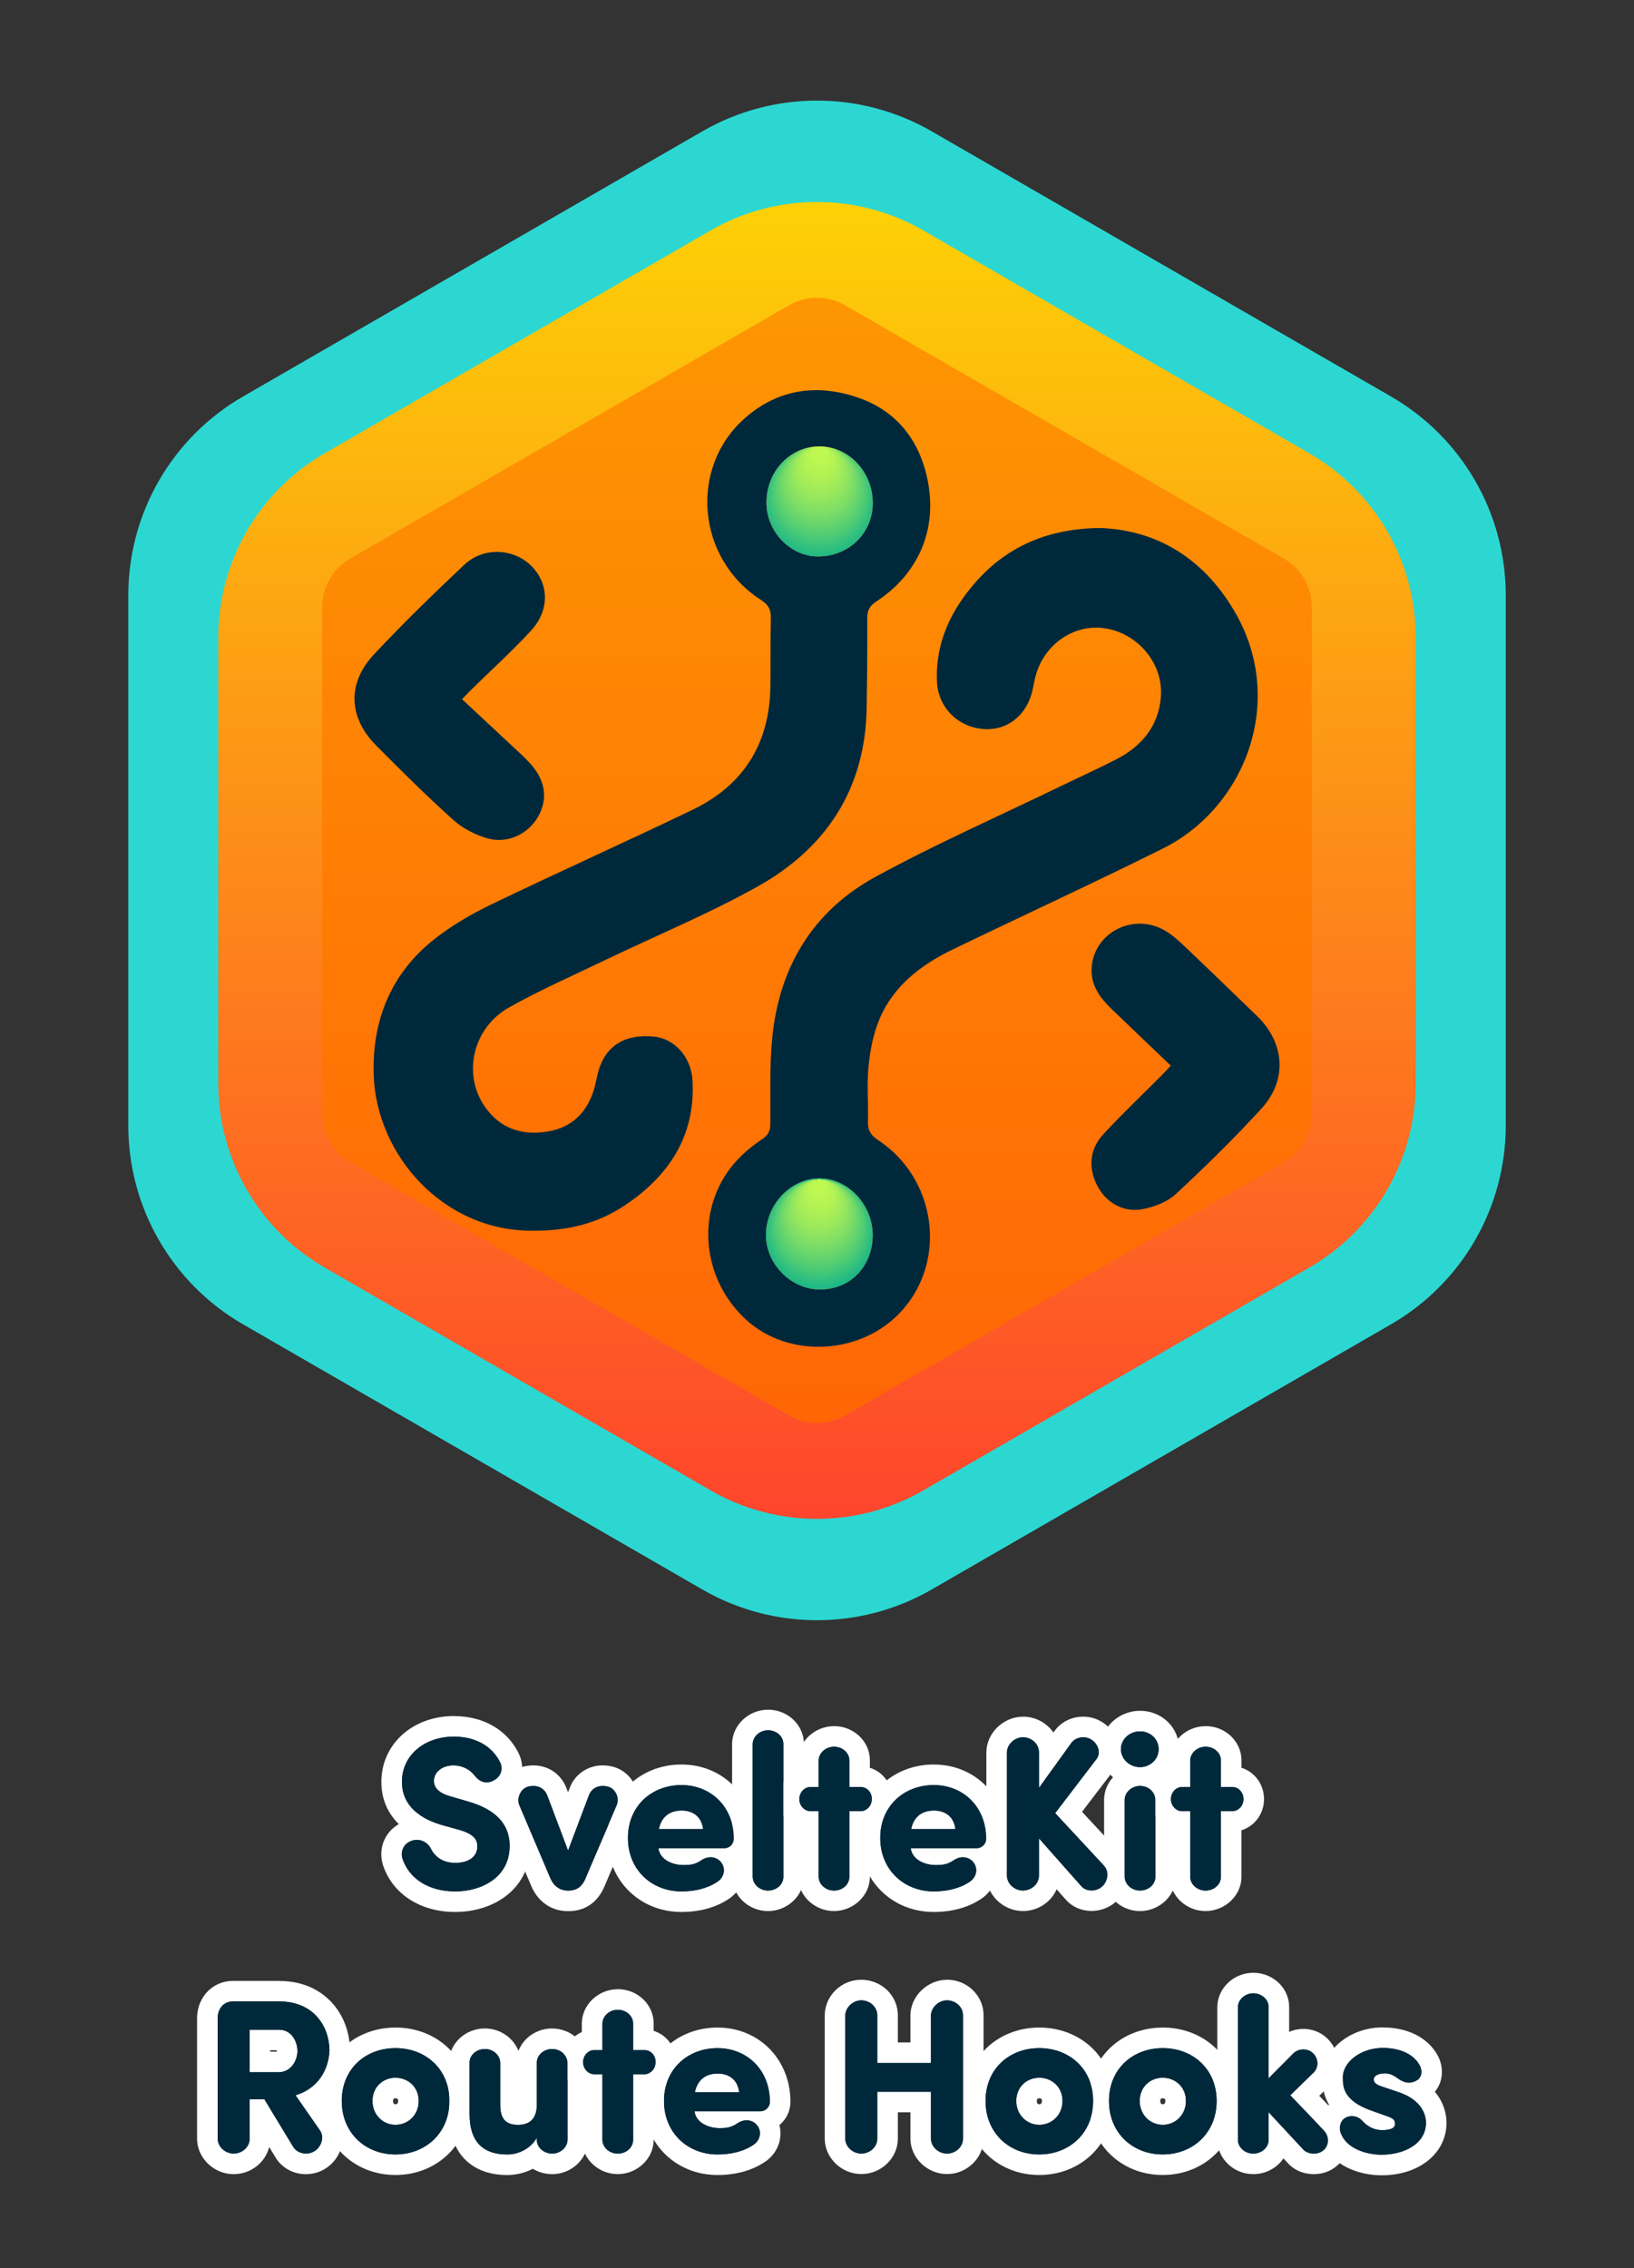 <?xml version="1.0" encoding="UTF-8"?>
<svg xmlns="http://www.w3.org/2000/svg" xmlns:xlink="http://www.w3.org/1999/xlink" viewBox="0 0 715 992.5">
  <rect x="0" y="0" width="715" height="992.5" fill="#333333" stroke="none"/>
  <defs>
    <style>
      .cls-1 {
        fill: url(#linear-gradient);
      }

      .cls-1, .cls-2, .cls-3, .cls-4, .cls-5, .cls-6, .cls-7 {
        stroke-width: 0px;
      }

      .cls-2 {
        fill: url(#radial-gradient);
      }

      .cls-3 {
        fill: url(#radial-gradient-2);
      }

      .cls-4 {
        fill: url(#linear-gradient-2);
      }

      .cls-5 {
        fill: #2cd7d2;
      }

      .cls-6 {
        fill: #fff;
      }

      .cls-7 {
        fill: #00283b;
      }
    </style>
    <linearGradient id="linear-gradient" x1="357.5" y1="88.37" x2="357.5" y2="664.63" gradientUnits="userSpaceOnUse">
      <stop offset="0" stop-color="#fdd106"/>
      <stop offset="1" stop-color="#fe452c"/>
    </linearGradient>
    <linearGradient id="linear-gradient-2" x1="357.5" y1="130.29" x2="357.5" y2="622.71" gradientUnits="userSpaceOnUse">
      <stop offset="0" stop-color="#fe9602"/>
      <stop offset="1" stop-color="#ff6606"/>
    </linearGradient>
    <radialGradient id="radial-gradient" cx="358.52" cy="539.92" fx="358.52" fy="516.07" r="23.85" gradientUnits="userSpaceOnUse">
      <stop offset="0" stop-color="#c2f950"/>
      <stop offset=".14" stop-color="#bdf751"/>
      <stop offset=".3" stop-color="#aff155"/>
      <stop offset=".46" stop-color="#98e85d"/>
      <stop offset=".63" stop-color="#79dc67"/>
      <stop offset=".81" stop-color="#50cc74"/>
      <stop offset=".99" stop-color="#1fb985"/>
      <stop offset="1" stop-color="#1cb886"/>
    </radialGradient>
    <radialGradient id="radial-gradient-2" cx="358.64" cy="219.42" fx="358.64" fy="194.96" r="24.46" gradientUnits="userSpaceOnUse">
      <stop offset="0" stop-color="#c2f950"/>
      <stop offset=".14" stop-color="#bdf751"/>
      <stop offset=".3" stop-color="#aff155"/>
      <stop offset=".46" stop-color="#98e85d"/>
      <stop offset=".63" stop-color="#79dc67"/>
      <stop offset=".81" stop-color="#50cc74"/>
      <stop offset=".99" stop-color="#1fb985"/>
      <stop offset="1" stop-color="#1cb886"/>
    </radialGradient>
  </defs>
  <g id="Hexagon">
    <path id="Back_shape" data-name="Back shape" class="cls-5" d="m658.88,492.55v-232.11c0-35.86-19.13-68.99-50.18-86.92l-201.01-116.05c-31.05-17.93-69.31-17.93-100.36,0l-201.01,116.05c-31.05,17.93-50.18,51.06-50.18,86.92v232.11c0,35.86,19.13,68.99,50.18,86.92l201.01,116.05c31.05,17.93,69.31,17.93,100.36,0l201.01-116.05c31.05-17.93,50.18-51.06,50.18-86.92Z"/>
    <path id="Middle_shape" data-name="Middle shape" class="cls-1" d="m619.5,474.01v-195.02c0-33.26-17.75-64-46.55-80.63l-168.9-97.51c-28.81-16.63-64.3-16.63-93.1,0l-168.9,97.51c-28.81,16.63-46.55,47.37-46.55,80.63v195.02c0,33.26,17.75,64,46.55,80.63l168.9,97.51c28.81,16.63,64.3,16.63,93.1,0l168.9-97.51c28.81-16.63,46.55-47.37,46.55-80.63Z"/>
    <path id="Front_shape" data-name="Front shape" class="cls-4" d="m574,487.36v-221.73c0-8.74-4.67-16.83-12.24-21.2l-192.02-110.86c-7.57-4.37-16.9-4.37-24.48,0l-192.02,110.86c-7.57,4.37-12.24,12.45-12.24,21.2v221.73c0,8.74,4.67,16.83,12.24,21.2l192.02,110.86c7.57,4.37,16.9,4.37,24.48,0l192.02-110.86c7.57-4.37,12.24-12.45,12.24-21.2Z"/>
  </g>
  <g id="Details">
    <g id="Details_Group" data-name="Details Group">
      <path class="cls-7" d="m233.4,538.52c-39.2.5-68.94-33.04-69.9-68.6-.63-23.51,7.61-43.97,26.43-58.85,7.61-6.02,16.22-11.06,24.98-15.28,29.25-14.1,58.9-27.38,88.16-41.46,22.34-10.75,33.67-28.99,34.03-53.85.14-10-.03-20,.21-29.99.09-3.71-1.08-5.89-4.35-7.99-28.27-18.17-31.62-58.27-6.64-79.86,14.57-12.6,31.63-14.73,49.25-8.62,16.67,5.78,26.66,18.44,30.26,35.68,4.53,21.72-3.74,41.29-22.44,53.55-2.91,1.91-3.91,3.91-3.9,7.27.07,13.16-.04,26.33-.27,39.49-.62,35.28-17.71,61.11-47.67,77.89-21.17,11.85-43.76,21.18-65.68,31.71-14.41,6.92-29.1,13.36-43.03,21.15-15.89,8.88-20.5,29.05-10.88,43.21,6.66,9.79,16.26,12.99,27.48,11.2,10.73-1.71,17.51-8.34,20.55-18.73.75-2.55,1.13-5.21,1.86-7.77,3.19-11.1,11.58-16.3,24.23-15.09,9.11.87,16.41,8.94,16.96,19.34,1.29,24.29-10.47,41.77-29.83,54.65-11.47,7.63-24.52,11.05-39.81,10.97Zm124.46-295.03c13.55.05,24.04-10.18,24.04-23.45,0-13.44-10.4-24.57-23.08-24.69-13.04-.13-23.5,10.89-23.44,24.68.06,12.61,10.41,23.42,22.48,23.46Z"/>
      <path class="cls-7" d="m481.69,231.05c24.73,1,44.73,13.27,58.25,36.02,23.39,39.36,4.92,86.26-31.04,104.2-30.4,15.16-61.29,29.34-91.88,44.13-13.8,6.67-25.81,15.71-32.03,30.19-2.76,6.43-4.19,13.67-4.91,20.68-.83,8.08-.06,16.31-.29,24.47-.11,3.74,1.15,5.97,4.36,8.08,25.48,16.75,30.44,52.39,10.58,74.61-17.49,19.55-49.59,21.35-68.49,3.84-20.34-18.85-21.93-50.49-3.36-69.96,3.19-3.35,6.88-6.33,10.72-8.91,2.56-1.72,3.46-3.53,3.48-6.49.11-12.66-.4-25.39.85-37.95,3.06-30.87,17.83-55.33,45.06-70.22,26.12-14.28,53.46-26.31,80.28-39.31,8.39-4.07,16.9-7.9,25.19-12.17,11.04-5.69,18.42-14.39,19.5-27.14,1.24-14.69-10.07-28.18-24.79-30.24-13.72-1.92-26.88,7.57-30.26,21.85-.38,1.62-.66,3.26-1.01,4.89-2.4,11.27-11.05,18.22-21.64,17.38-11.06-.88-19.67-9.35-20.25-20.47-.72-13.86,3.81-26.38,11.79-37.4,14.2-19.6,33.51-29.92,59.88-30.09Zm-99.81,309.61c.16-13.3-10.82-25.11-23.3-25.06-12.48.05-23.21,11.25-23.42,24.47-.21,12.61,10.59,23.92,23.08,24.17,13.48.27,23.48-9.7,23.65-23.58Z"/>
      <path class="cls-7" d="m202.19,305.96c7.6,7.09,14.88,13.86,22.13,20.65,2.67,2.5,5.42,4.95,7.85,7.67,6.55,7.32,7.63,15.31,3.36,22.96-4.24,7.58-13.31,12.12-22.17,9.62-5.38-1.52-10.9-4.39-15.05-8.11-11.63-10.44-22.74-21.48-33.76-32.59-12.03-12.13-12.73-27.13-1.05-39.65,12.7-13.61,26.1-26.6,39.65-39.38,8.43-7.95,21.68-7.24,29.44.61,7.73,7.81,7.99,19.35-.32,28.31-8.47,9.14-17.73,17.56-26.63,26.3-.94.92-1.82,1.91-3.44,3.6Z"/>
      <path class="cls-7" d="m512.31,466.3c-8.94-8.55-17.51-16.68-26-24.89-4.76-4.61-8.68-9.71-8.66-16.82.06-15.65,17.33-25.45,31.56-17.7,3.3,1.8,6.24,4.44,9,7.06,10.64,10.09,21.13,20.33,31.7,30.49,12.25,11.79,13.57,28.09,2.08,40.64-11.91,13.01-24.53,25.41-37.47,37.4-3.76,3.49-9.49,5.67-14.66,6.64-8.47,1.6-16.33-3.13-20.06-10.95-3.74-7.83-2.78-15.57,3.02-21.88,8.11-8.82,16.85-17.06,25.3-25.56,1.28-1.29,2.49-2.64,4.19-4.44Z"/>
      <path class="cls-2" d="m381.88,540.66c-.17,13.88-10.17,23.85-23.65,23.58-12.49-.25-23.29-11.56-23.08-24.17.22-13.22,10.94-24.42,23.42-24.47,12.49-.05,23.47,11.76,23.3,25.06Z"/>
      <path class="cls-3" d="m357.86,243.49c-12.06-.04-22.42-10.85-22.48-23.46-.06-13.79,10.4-24.81,23.44-24.68,12.68.12,23.08,11.25,23.08,24.69,0,13.27-10.48,23.5-24.04,23.45Z"/>
    </g>
  </g>
  <g id="Text">
    <g id="Background_Group" data-name="Background Group">
      <g>
        <g>
          <path class="cls-7" d="m199.18,832.13c-13.24,0-23.7-6.61-27.28-17.26-1.81-5.76.89-11.4,6.4-13.51,1.33-.51,2.72-.77,4.12-.77,4.31,0,8.3,2.5,10.17,6.38.81,1.68,2.62,3.69,6.59,3.69.53,0,5.13-.07,5.19-2.6.02-.66.05-1.7-4.7-3.06l-8.05-2.23c-16.73-5.17-20.24-15.42-20.24-23.1,0-13.83,11.71-24.26,27.23-24.26,10.94,0,19.75,4.91,24.15,13.47,2.53,4.9.98,10.63-3.69,13.62-2,1.28-4.06,1.92-6.14,1.92-2.28,0-5.63-.79-8.62-4.53-1.89-2.42-4.24-2.92-5.89-2.92-2.26,0-4.04,1.01-4.04,2.31s3.19,2.2,3.83,2.38l7.9,2.31c18.11,5.21,21.61,16.15,21.36,24.41-.11,7.48-3.38,13.77-9.45,18.13-5.03,3.61-11.72,5.6-18.83,5.6Z"/>
          <path class="cls-6" d="m198.61,759.91c9.5,0,16.59,4.12,20.14,11.03,1.63,3.17.29,6.23-2.11,7.77-1.3.83-2.54,1.21-3.72,1.21-1.94,0-3.67-1.05-5.11-2.84-2.78-3.55-6.43-4.6-9.4-4.6-4.89,0-8.54,2.88-8.54,6.81,0,1.73.67,4.89,7.1,6.71l7.87,2.3c16.02,4.6,18.32,13.62,18.13,19.95-.19,13.14-12.09,19.38-23.79,19.38s-20.14-5.66-23.02-14.2c-1.06-3.36.48-6.62,3.74-7.87.86-.33,1.7-.48,2.51-.48,2.74,0,5.08,1.69,6.12,3.83,1.44,2.97,4.7,6.24,10.65,6.24s9.59-2.69,9.69-7c.1-2.97-1.25-5.56-7.96-7.48l-7.96-2.21c-14.58-4.51-17.07-12.85-17.07-18.8,0-11.8,10.07-19.76,22.73-19.76m0-9c-18.09,0-31.73,12.36-31.73,28.76,0,8.28,3.27,14.24,7.64,18.52-6.21,3.52-9.17,10.84-6.93,17.95l.03.09.03.09c4.23,12.53,16.31,20.32,31.55,20.32,8.04,0,15.66-2.29,21.46-6.45,7.16-5.14,11.18-12.85,11.33-21.72.17-6.03-1.39-11.42-4.63-16.01-1.6-2.26-3.58-4.3-5.95-6.09.03-.02.06-.04.09-.06,6.67-4.27,8.88-12.46,5.27-19.47-5.19-10.11-15.45-15.91-28.14-15.91h0Z"/>
        </g>
        <g>
          <path class="cls-7" d="m248.39,831.75c-5.27,0-9.69-3.17-11.84-8.47l-13.53-31.86-.03-.09c-1.03-2.74-.8-5.88.61-8.63,1.36-2.63,3.68-4.55,6.38-5.27,1.19-.3,2.32-.44,3.41-.44,4.67,0,8.61,2.68,10.29,7l4.92,13.04,4.9-13c1.53-4.31,5.48-7.04,10.29-7.04,1.09,0,2.22.14,3.35.43,2.76.73,5.08,2.65,6.44,5.28,1.42,2.74,1.64,5.89.61,8.63l-.08.19-13.58,31.76c-2.1,5.46-6.2,8.47-11.56,8.47h-.58Z"/>
          <path class="cls-6" d="m263.78,781.49c.71,0,1.47.09,2.26.29,3.26.86,5.08,4.89,3.93,7.96l-13.62,31.84c-1.34,3.55-3.74,5.66-7.39,5.66h-.58c-3.55,0-6.23-2.11-7.67-5.66l-13.52-31.84c-1.15-3.07.67-7.1,3.93-7.96.8-.2,1.55-.29,2.25-.29,3.02,0,5.16,1.72,6.09,4.13l9.11,24.17,9.11-24.17c.86-2.41,3.04-4.13,6.08-4.13m0-9h0c-6.63,0-12.32,3.93-14.53,10.02l-.67,1.77-.69-1.83v-.04s-.03-.04-.03-.04c-2.36-6.09-7.91-9.88-14.48-9.88-1.45,0-2.95.19-4.44.56l-.06.02-.06.02c-3.92,1.04-7.29,3.79-9.23,7.55-2,3.87-2.3,8.35-.83,12.27l.07.18.08.18,13.5,31.79c2.88,7.01,8.84,11.2,15.98,11.2h.58c7.22,0,12.94-4.11,15.73-11.27l13.55-31.69.08-.19.07-.19c1.47-3.93,1.17-8.4-.83-12.27-1.94-3.76-5.3-6.51-9.23-7.55l-.06-.02-.06-.02c-1.49-.37-2.98-.56-4.44-.56h0Z"/>
        </g>
        <g>
          <path class="cls-7" d="m298.17,832.13c-15.91,0-27.9-12-27.9-27.9s11.74-27.62,27.9-27.62,27.42,12.04,27.42,28c0,3.85-2.53,7.12-6.02,8.22,1.4,2.12,1.95,4.67,1.54,7.17-.5,3.06-2.36,5.75-5.12,7.42-5.96,3.89-12.98,4.71-17.83,4.71Z"/>
          <path class="cls-6" d="m298.17,781.11c12.76,0,22.92,9.4,22.92,23.5,0,2.4-2.01,4.12-4.12,4.12h-28.87c.67,5.18,6.33,7.39,11.03,7.39,2.69,0,4.99-.19,7.77-2.11,1.32-.91,2.7-1.32,4.01-1.32,1.74,0,3.33.73,4.43,1.99,2.49,2.88,1.53,7-1.73,8.92-4.51,2.97-10.17,4.03-15.44,4.03-12.85,0-23.4-9.3-23.4-23.4s10.55-23.12,23.4-23.12m-9.88,19.28h19.38c-.67-5.47-4.41-8.15-9.4-8.15s-8.82,2.49-9.98,8.15m9.88-28.28c-18.47,0-32.4,13.81-32.4,32.12s13.93,32.4,32.4,32.4c7.79,0,14.78-1.87,20.23-5.4,3.85-2.35,6.45-6.16,7.16-10.5.33-2.01.23-4.04-.27-5.97,2.93-2.41,4.81-6.06,4.81-10.15,0-18.53-13.72-32.5-31.92-32.5h0Z"/>
        </g>
        <g>
          <path class="cls-7" d="m336.06,831.75c-6.02,0-11.04-4.63-11.21-10.31v-58.49c.17-5.69,5.2-10.32,11.21-10.32s11.21,4.69,11.21,10.45v58.22c0,5.76-5.03,10.45-11.21,10.45Z"/>
          <path class="cls-6" d="m336.06,757.13c3.65,0,6.71,2.59,6.71,5.95v58.22c0,3.36-3.07,5.95-6.71,5.95s-6.62-2.69-6.71-5.95v-58.22c.1-3.26,3.17-5.95,6.71-5.95m0-9c-8.42,0-15.47,6.59-15.71,14.68v.13s0,.13,0,.13v58.49c.24,8.1,7.29,14.68,15.71,14.68s15.71-6.7,15.71-14.95v-58.22c0-8.24-7.05-14.95-15.71-14.95h0Z"/>
        </g>
        <g>
          <path class="cls-7" d="m364.93,831.75c-6.02,0-11.04-4.63-11.21-10.31v-24.46c-4.72-.54-8.44-4.75-8.44-9.72s3.71-9.28,8.44-9.73v-7.38c.17-5.69,5.2-10.31,11.21-10.31s11.21,4.69,11.21,10.45v7.2h.58c5.13,0,9.3,4.38,9.3,9.78s-4.1,9.59-9.14,9.77h-.74v24.28c0,5.76-5.03,10.45-11.21,10.45Z"/>
          <path class="cls-6" d="m364.93,764.32c3.65,0,6.71,2.59,6.71,5.95v11.7h5.08c2.69,0,4.8,2.4,4.8,5.28s-2.11,5.18-4.8,5.28h-5.08v28.78c0,3.36-3.07,5.95-6.71,5.95s-6.62-2.69-6.71-5.95v-28.78h-3.65c-2.69-.1-4.8-2.49-4.8-5.28s2.11-5.28,4.8-5.28h3.65v-11.7c.1-3.26,3.17-5.95,6.71-5.95m0-9c-8.42,0-15.47,6.59-15.71,14.68v.13s0,.13,0,.13v3.82c-4.95,2.17-8.44,7.25-8.44,13.16s3.45,10.95,8.44,13.13v21.18c.24,8.1,7.29,14.68,15.71,14.68s15.71-6.7,15.71-14.95v-20.39c5.76-1.78,9.88-7.21,9.88-13.66s-4.17-11.94-9.88-13.69v-3.29c0-8.24-7.05-14.95-15.71-14.95h0Z"/>
        </g>
        <g>
          <path class="cls-7" d="m408.58,832.13c-15.91,0-27.9-12-27.9-27.9s11.74-27.62,27.9-27.62,27.42,12.04,27.42,28c0,3.85-2.53,7.12-6.02,8.22,1.4,2.12,1.96,4.67,1.54,7.17-.5,3.06-2.36,5.75-5.12,7.42-5.96,3.89-12.98,4.71-17.83,4.71Z"/>
          <path class="cls-6" d="m408.58,781.11c12.76,0,22.92,9.4,22.92,23.5,0,2.4-2.01,4.12-4.12,4.12h-28.87c.67,5.18,6.33,7.39,11.03,7.39,2.69,0,4.99-.19,7.77-2.11,1.32-.91,2.71-1.32,4.01-1.32,1.74,0,3.33.73,4.43,1.99,2.49,2.88,1.54,7-1.73,8.92-4.51,2.97-10.17,4.03-15.44,4.03-12.85,0-23.4-9.3-23.4-23.4s10.55-23.12,23.4-23.12m-9.88,19.28h19.38c-.67-5.47-4.41-8.15-9.4-8.15s-8.82,2.49-9.98,8.15m9.88-28.28c-18.47,0-32.4,13.81-32.4,32.12s13.93,32.4,32.4,32.4c7.79,0,14.78-1.87,20.23-5.4,3.85-2.35,6.45-6.16,7.16-10.5.33-2.01.23-4.04-.27-5.97,2.93-2.41,4.81-6.06,4.81-10.15,0-18.53-13.72-32.5-31.92-32.5h0Z"/>
        </g>
        <g>
          <path class="cls-7" d="m447.62,831.75c-6.13,0-11.5-5.15-11.5-11.02v-54.13c.17-5.91,5.43-10.9,11.5-10.9s11.5,4.94,11.5,11.02v1.69l5.92-8.21c1.94-2.82,5.28-4.49,8.95-4.49,2.1,0,4.12.56,5.84,1.63,2.82,1.77,4.82,4.65,5.35,7.73.47,2.72-.2,5.39-1.9,7.53l-15.68,20.52,18.64,20.06c1.9,1.88,2.92,4.48,2.87,7.34-.06,3.14-1.41,6.13-3.7,8.22-2.01,1.91-4.84,3-7.76,3-3.09,0-5.93-1.21-7.79-3.32l-10.73-12.11v4.44c0,6.08-5.16,11.02-11.5,11.02Z"/>
          <path class="cls-6" d="m447.62,760.2c3.84,0,7,2.97,7,6.52v15.63l14.1-19.57c1.15-1.69,3.2-2.58,5.26-2.58,1.22,0,2.43.31,3.46.95,3.07,1.92,4.51,5.85,2.3,8.63l-18.03,23.6,21.29,22.92c2.4,2.3,2.01,6.71-.67,9.11-1.25,1.2-3,1.8-4.7,1.8s-3.36-.6-4.41-1.8l-18.61-21.01v16.31c0,3.55-3.17,6.52-7,6.52s-7-3.07-7-6.52v-54c.1-3.45,3.36-6.52,7-6.52m0-9c-8.44,0-15.77,6.99-16,15.27v.12s0,.12,0,.12v54c0,8.41,7.33,15.52,16,15.52,6.63,0,12.32-3.93,14.75-9.51l4.12,4.65c2.7,3.06,6.77,4.83,11.15,4.83,4.04,0,7.97-1.53,10.81-4.19,3.19-2.91,5.07-7.07,5.15-11.44.07-4-1.43-7.82-4.12-10.54l-16-17.23,13.39-17.52c2.45-3.14,3.43-7.04,2.74-11.01-.76-4.38-3.45-8.31-7.39-10.77-2.45-1.52-5.29-2.32-8.23-2.32-5.13,0-9.84,2.39-12.62,6.4l-.4.56c-2.87-4.19-7.78-6.96-13.34-6.96h0Z"/>
        </g>
        <g>
          <path class="cls-7" d="m498.84,831.75c-6.02,0-11.04-4.63-11.21-10.31v-34.12c.14-4.7,3.59-8.67,8.18-9.91-5.62-1.32-9.81-6.2-9.81-12.02,0-6.77,5.76-12.27,12.84-12.27s12.65,5.39,12.65,12.27c0,5.79-4.1,10.67-9.61,12,4.71,1.24,8.17,5.28,8.17,10.06v33.86c0,5.76-5.03,10.45-11.21,10.45Z"/>
          <path class="cls-6" d="m498.84,757.61c4.51,0,8.15,3.36,8.15,7.77s-3.65,7.87-8.15,7.87-8.34-3.45-8.34-7.87,3.84-7.77,8.34-7.77m0,23.88c3.64,0,6.71,2.59,6.71,5.95v33.86c0,3.36-3.07,5.95-6.71,5.95s-6.62-2.69-6.71-5.95v-33.86c.1-3.26,3.17-5.95,6.71-5.95m0-32.88c-9.56,0-17.34,7.52-17.34,16.77,0,4.86,2.13,9.25,5.52,12.33-2.33,2.56-3.78,5.86-3.89,9.47v.13s0,.13,0,.13v34.12c.24,8.1,7.29,14.68,15.71,14.68s15.71-6.7,15.71-14.95v-33.86c0-3.77-1.47-7.21-3.9-9.84,3.29-3.07,5.34-7.41,5.34-12.22,0-9.4-7.53-16.77-17.15-16.77h0Z"/>
        </g>
        <g>
          <path class="cls-7" d="m527.52,831.75c-6.02,0-11.04-4.63-11.21-10.31v-24.46c-4.72-.54-8.44-4.75-8.44-9.72s3.71-9.28,8.44-9.73v-7.38c.17-5.69,5.2-10.31,11.21-10.31s11.21,4.69,11.21,10.45v7.2h.58c5.13,0,9.3,4.38,9.3,9.78s-4.1,9.59-9.14,9.77h-.74v24.28c0,5.76-5.03,10.45-11.21,10.45Z"/>
          <path class="cls-6" d="m527.52,764.32c3.64,0,6.71,2.59,6.71,5.95v11.7h5.08c2.69,0,4.8,2.4,4.8,5.28s-2.11,5.18-4.8,5.28h-5.08v28.78c0,3.36-3.07,5.95-6.71,5.95s-6.62-2.69-6.71-5.95v-28.78h-3.65c-2.69-.1-4.79-2.49-4.79-5.28s2.11-5.28,4.79-5.28h3.65v-11.7c.1-3.26,3.17-5.95,6.71-5.95m0-9c-8.42,0-15.47,6.59-15.71,14.68v.13s0,.13,0,.13v3.82c-4.95,2.17-8.44,7.25-8.44,13.16s3.45,10.95,8.44,13.13v21.18c.24,8.1,7.29,14.68,15.71,14.68s15.71-6.7,15.71-14.95v-20.39c5.76-1.78,9.88-7.21,9.88-13.66s-4.17-11.94-9.88-13.69v-3.29c0-8.24-7.05-14.95-15.71-14.95h0Z"/>
        </g>
        <g>
          <path class="cls-7" d="m102.26,946.85c-6.13,0-11.5-5.15-11.5-11.02v-52.96c.16-6.71,4.88-11.58,11.21-11.58h20.24c8.12,0,14.96,2.8,19.78,8.09,4.19,4.61,6.56,10.87,6.69,17.62v.23c-.32,9.44-4.98,17.28-12.52,21.57l7.59,10.91c1.6,2.4,2.09,5.26,1.43,8.14-.71,3.11-2.69,5.81-5.43,7.42-1.73,1.03-3.75,1.58-5.83,1.58-3.84,0-7.43-1.9-9.37-4.96l-10.79-17.81v11.76c0,6.08-5.16,11.02-11.5,11.02Zm19.57-44.58c3.14,0,3.84-3.56,3.84-4.8,0-1.68-1.02-4.8-3.46-4.8h-8.45v9.61h8.06Z"/>
          <path class="cls-6" d="m122.21,875.78c14.77,0,21.77,10.55,21.96,21.29-.29,8.63-5.08,16.88-14.87,19.76l10.74,15.44c1.92,2.88.67,7.19-2.59,9.11-1.09.65-2.32.96-3.55.96-2.22,0-4.39-1.02-5.57-2.87l-12.66-20.91h-6.43v17.26c0,3.55-3.17,6.52-7,6.52s-7-3.07-7-6.52v-52.85c.1-3.93,2.49-7.19,6.71-7.19h20.24m-12.95,30.98h12.56c5.47,0,8.34-4.99,8.34-9.3s-2.69-9.3-7.96-9.3h-12.95v18.61m12.95-39.98h-20.24c-8.74,0-15.49,6.87-15.71,15.98v.11s0,.11,0,.11v52.85c0,8.41,7.33,15.52,16,15.52,7.53,0,13.87-5.08,15.56-11.89l2.83,4.68.05.08.05.08c2.8,4.42,7.72,7.06,13.17,7.06,2.88,0,5.7-.77,8.14-2.22,3.77-2.22,6.52-5.97,7.51-10.27.94-4.09.22-8.2-2.02-11.57l-.05-.07-.05-.07-5-7.19c6.51-5.31,10.42-13.28,10.73-22.57v-.23s0-.23,0-.23c-.14-7.85-2.93-15.16-7.86-20.57-3.97-4.36-11.2-9.56-23.11-9.56h0Zm-3.95,30.37h2.87c.02.11.04.21.04.3,0,.1-.02.2-.04.3h-2.87v-.61h0Z"/>
        </g>
        <g>
          <path class="cls-7" d="m173.05,947.23c-15.96,0-28-12-28-27.9s11.78-27.62,28-27.62,28.1,11.61,28.1,27.62-12.08,27.9-28.1,27.9Zm0-33.57c-2.77,0-5.57,1.95-5.57,5.67,0,3.91,2.8,5.95,5.57,5.95,3.28,0,5.67-2.5,5.67-5.95,0-3.89-2.94-5.67-5.67-5.67Z"/>
          <path class="cls-6" d="m173.05,896.21c13.04,0,23.6,9.02,23.6,23.12s-10.55,23.4-23.6,23.4-23.5-9.3-23.5-23.4,10.45-23.12,23.5-23.12m0,33.57c5.56,0,10.17-4.32,10.17-10.45s-4.6-10.17-10.17-10.17-10.07,4.12-10.07,10.17,4.6,10.45,10.07,10.45m0-42.57c-8.77,0-16.88,3.1-22.83,8.73-6.24,5.9-9.67,14.21-9.67,23.38,0,18.47,13.97,32.4,32.5,32.4s32.6-13.93,32.6-32.4c0-9.18-3.46-17.49-9.74-23.4-5.97-5.62-14.09-8.72-22.86-8.72h0Zm0,33.57c-.69,0-1.07-.52-1.07-1.45,0-.38,0-1.17,1.07-1.17,1.17,0,1.17.73,1.17,1.17,0,.96-.39,1.45-1.17,1.45h0Z"/>
        </g>
        <g>
          <path class="cls-7" d="m221.97,947.23c-13.54,0-21-7.9-21-22.25v-22.44c0-5.76,5.03-10.45,11.21-10.45s11.04,4.63,11.21,10.31v18.55c0,4.32,1.03,4.32,3.27,4.32s3.75-.3,3.75-4.52v-18.22c0-5.76,5.03-10.45,11.21-10.45s11.05,4.63,11.21,10.31v34.12c-.17,5.69-5.2,10.31-11.21,10.31-3.22,0-6.13-1.27-8.18-3.31-3.28,2.32-7.34,3.69-11.48,3.69Z"/>
          <path class="cls-6" d="m241.63,896.6c3.55,0,6.62,2.69,6.71,5.95v33.86c-.1,3.26-3.17,5.95-6.71,5.95s-6.71-2.59-6.71-5.95v-1.06c-2.4,4.51-7.67,7.39-12.95,7.39-10.07,0-16.5-4.99-16.5-17.75v-22.44c0-3.36,3.07-5.95,6.71-5.95s6.62,2.69,6.71,5.95v18.42c0,5.95,2.21,8.82,7.77,8.82,4.7,0,8.25-2.21,8.25-9.02v-18.22c0-3.36,3.07-5.95,6.71-5.95m0-9c-6.76,0-12.54,4.08-14.75,9.79-2.27-5.7-8.05-9.79-14.7-9.79-8.66,0-15.71,6.7-15.71,14.95v22.44c0,16.75,9.53,26.75,25.5,26.75,3.97,0,7.82-.98,11.21-2.73,2.44,1.49,5.34,2.35,8.45,2.35,8.43,0,15.47-6.59,15.71-14.68v-.13s0-.13,0-.13v-34.12c-.24-8.1-7.29-14.68-15.71-14.68h0Z"/>
        </g>
        <g>
          <path class="cls-7" d="m270.31,946.85c-6.02,0-11.04-4.63-11.21-10.31v-24.46c-4.72-.54-8.44-4.75-8.44-9.72s3.71-9.28,8.44-9.73v-7.38c.17-5.69,5.2-10.31,11.21-10.31s11.21,4.69,11.21,10.45v7.2h.58c5.13,0,9.3,4.38,9.3,9.78s-4.1,9.59-9.14,9.77h-.74v24.28c0,5.76-5.03,10.45-11.21,10.45Z"/>
          <path class="cls-6" d="m270.31,879.43c3.65,0,6.71,2.59,6.71,5.95v11.7h5.08c2.69,0,4.8,2.4,4.8,5.28s-2.11,5.18-4.8,5.28h-5.08v28.78c0,3.36-3.07,5.95-6.71,5.95s-6.62-2.69-6.71-5.95v-28.78h-3.65c-2.69-.1-4.8-2.49-4.8-5.28s2.11-5.28,4.8-5.28h3.65v-11.7c.1-3.26,3.17-5.95,6.71-5.95m0-9c-8.42,0-15.47,6.59-15.71,14.68v.13s0,.13,0,.13v3.82c-4.95,2.17-8.44,7.25-8.44,13.16s3.45,10.95,8.44,13.13v21.18c.24,8.1,7.29,14.68,15.71,14.68s15.71-6.7,15.71-14.95v-20.39c5.76-1.78,9.88-7.21,9.88-13.66s-4.17-11.94-9.88-13.69v-3.29c0-8.24-7.05-14.95-15.71-14.95h0Z"/>
        </g>
        <g>
          <path class="cls-7" d="m313.95,947.23c-15.91,0-27.9-12-27.9-27.9s11.73-27.62,27.9-27.62,27.42,12.04,27.42,28c0,3.85-2.53,7.12-6.02,8.22,1.4,2.12,1.95,4.67,1.54,7.17-.5,3.06-2.36,5.75-5.12,7.42-5.96,3.89-12.98,4.71-17.83,4.71Z"/>
          <path class="cls-6" d="m313.95,896.21c12.76,0,22.92,9.4,22.92,23.5,0,2.4-2.01,4.12-4.12,4.12h-28.87c.67,5.18,6.33,7.39,11.03,7.39,2.69,0,4.99-.19,7.77-2.11,1.32-.91,2.7-1.32,4.01-1.32,1.74,0,3.33.73,4.43,1.99,2.49,2.88,1.53,7-1.73,8.92-4.51,2.97-10.17,4.03-15.44,4.03-12.85,0-23.4-9.3-23.4-23.4s10.55-23.12,23.4-23.12m-9.88,19.28h19.38c-.67-5.47-4.41-8.15-9.4-8.15s-8.82,2.49-9.98,8.15m9.88-28.28c-18.47,0-32.4,13.81-32.4,32.12s13.93,32.4,32.4,32.4c7.79,0,14.78-1.87,20.23-5.4,3.85-2.35,6.45-6.16,7.16-10.5.33-2.01.23-4.04-.27-5.97,2.93-2.41,4.81-6.06,4.81-10.15,0-18.53-13.72-32.5-31.92-32.5h0Z"/>
        </g>
        <g>
          <path class="cls-7" d="m414.38,946.85c-6.13,0-11.5-5.15-11.5-11.02v-16.03h-14.5v16.03c0,6.08-5.16,11.02-11.5,11.02s-11.5-5.15-11.5-11.02v-54.13c.17-5.91,5.43-10.9,11.5-10.9s11.5,4.94,11.5,11.02v16.41h14.5v-16.54c.17-5.91,5.43-10.9,11.5-10.9s11.5,4.94,11.5,11.02v54c0,6.08-5.16,11.02-11.5,11.02Z"/>
          <path class="cls-6" d="m414.38,875.3c3.84,0,7,2.97,7,6.52v54c0,3.55-3.17,6.52-7,6.52s-7-3.07-7-6.52v-20.53h-23.5v20.53c0,3.55-3.17,6.52-7,6.52s-7-3.07-7-6.52v-54c.1-3.45,3.36-6.52,7-6.52,3.84,0,7,2.97,7,6.52v20.91h23.5v-20.91c.1-3.45,3.36-6.52,7-6.52m0-9c-8.44,0-15.77,6.99-16,15.27v.12s0,.12,0,.12v11.91h-5.5v-11.91c0-8.56-7.18-15.52-16-15.52s-15.77,6.99-16,15.27v.12s0,.12,0,.12v54c0,8.41,7.33,15.52,16,15.52s16-6.96,16-15.52v-11.53h5.5v11.53c0,8.41,7.33,15.52,16,15.52s16-6.96,16-15.52v-54c0-8.56-7.18-15.52-16-15.52h0Z"/>
        </g>
        <g>
          <path class="cls-7" d="m454.76,947.23c-15.96,0-28-12-28-27.9s11.78-27.62,28-27.62,28.1,11.61,28.1,27.62-12.08,27.9-28.1,27.9Zm0-33.57c-2.77,0-5.57,1.95-5.57,5.67,0,3.91,2.8,5.95,5.57,5.95,3.28,0,5.67-2.5,5.67-5.95,0-3.89-2.94-5.67-5.67-5.67Z"/>
          <path class="cls-6" d="m454.76,896.21c13.04,0,23.6,9.02,23.6,23.12s-10.55,23.4-23.6,23.4-23.5-9.3-23.5-23.4,10.46-23.12,23.5-23.12m0,33.57c5.56,0,10.17-4.32,10.17-10.45s-4.6-10.17-10.17-10.17-10.07,4.12-10.07,10.17,4.6,10.45,10.07,10.45m0-42.57c-8.77,0-16.88,3.1-22.83,8.73-6.24,5.9-9.67,14.21-9.67,23.38,0,18.47,13.97,32.4,32.5,32.4s32.6-13.93,32.6-32.4c0-9.18-3.46-17.49-9.74-23.4-5.97-5.62-14.09-8.72-22.86-8.72h0Zm0,33.57c-.69,0-1.07-.52-1.07-1.45,0-.38,0-1.17,1.07-1.17,1.17,0,1.17.76,1.17,1.17,0,.96-.39,1.45-1.17,1.45h0Z"/>
        </g>
        <g>
          <path class="cls-7" d="m508.77,947.23c-15.96,0-28-12-28-27.9s11.78-27.62,28-27.62,28.1,11.61,28.1,27.62-12.08,27.9-28.1,27.9Zm0-33.57c-2.77,0-5.57,1.95-5.57,5.67,0,3.91,2.8,5.95,5.57,5.95,3.28,0,5.67-2.5,5.67-5.95,0-3.89-2.94-5.67-5.67-5.67Z"/>
          <path class="cls-6" d="m508.77,896.21c13.04,0,23.6,9.02,23.6,23.12s-10.55,23.4-23.6,23.4-23.5-9.3-23.5-23.4,10.46-23.12,23.5-23.12m0,33.57c5.56,0,10.17-4.32,10.17-10.45s-4.6-10.17-10.17-10.17-10.07,4.12-10.07,10.17,4.6,10.45,10.07,10.45m0-42.57c-8.77,0-16.88,3.1-22.83,8.73-6.24,5.9-9.67,14.21-9.67,23.38,0,18.47,13.97,32.4,32.5,32.4s32.6-13.93,32.6-32.4c0-9.18-3.46-17.49-9.74-23.4-5.97-5.62-14.09-8.72-22.86-8.72h0Zm0,33.57c-.69,0-1.07-.52-1.07-1.45,0-.38,0-1.17,1.07-1.17,1.17,0,1.17.76,1.17,1.17,0,.96-.39,1.45-1.17,1.45h0Z"/>
        </g>
        <g>
          <path class="cls-7" d="m574.88,946.85c-3.22,0-6.24-1.28-8.1-3.43l-7.2-7.75v.73c0,5.76-5.03,10.45-11.21,10.45s-11.04-4.63-11.21-10.31v-58.49c.17-5.69,5.2-10.32,11.21-10.32s11.21,4.69,11.21,10.45v20.33l2.68-2.7c2.03-2.24,4.96-3.52,8.06-3.52,2.46,0,4.83.83,6.69,2.35,2.21,1.78,3.63,4.44,3.89,7.29.26,2.8-.61,5.52-2.45,7.67l-.13.16-7.4,7.2,11.69,12.22c2.17,2.33,3.23,5.37,2.96,8.39-.25,2.77-1.63,5.31-3.8,6.98-1.83,1.5-4.27,2.32-6.89,2.32Z"/>
          <path class="cls-6" d="m548.38,872.23c3.65,0,6.71,2.59,6.71,5.95v31.27l10.46-10.55c1.2-1.36,2.99-2.11,4.78-2.11,1.36,0,2.73.43,3.85,1.34,2.49,2.01,3.17,5.85.86,8.54l-10.46,10.17,14.77,15.44c2.49,2.69,2.3,6.71-.38,8.73-1.08.91-2.59,1.35-4.09,1.35-1.84,0-3.68-.66-4.73-1.92l-15.06-16.21v12.18c0,3.36-3.07,5.95-6.71,5.95s-6.62-2.69-6.71-5.95v-58.22c.1-3.26,3.17-5.95,6.71-5.95m0-9c-8.42,0-15.47,6.59-15.71,14.68v.13s0,.13,0,.13v58.49c.24,8.1,7.29,14.68,15.71,14.68,5.55,0,10.43-2.75,13.23-6.89l1.83,1.97c2.74,3.13,6.89,4.93,11.44,4.93,3.63,0,7.06-1.17,9.69-3.3,3.13-2.44,5.13-6.1,5.49-10.1.38-4.28-1.11-8.58-4.1-11.8l-.05-.05-.05-.05-8.6-8.99,4.06-3.94.29-.28.27-.31c2.64-3.08,3.88-6.98,3.52-11.01-.37-4.05-2.4-7.83-5.56-10.39-2.63-2.14-6.02-3.34-9.5-3.34-2.18,0-4.3.45-6.24,1.3v-10.91c0-8.24-7.05-14.95-15.71-14.95h0Z"/>
        </g>
        <g>
          <path class="cls-7" d="m604.59,947.33c-8.86,0-19.16-3.9-22.19-12.61-1.72-4.98.42-10.39,4.85-12.32.34-.15.68-.29,1.03-.4-5.18-4.77-5.18-10.01-5.18-13.03,0-9.44,10.01-17.34,21.86-17.34,9.22,0,16.52,3.52,20.02,9.65,2.77,4.89,1.55,10.45-2.83,12.95-.43.25-.88.47-1.32.67,6.95,5,7.62,11.62,7.62,13.94,0,12.15-12.01,18.5-23.88,18.5Z"/>
          <path class="cls-6" d="m604.97,896.12c6.43,0,13.04,2.01,16.11,7.39,1.63,2.88.86,5.66-1.15,6.81-1.16.67-2.29.98-3.41.98-1.74,0-3.43-.75-5.13-2.04-1.92-1.44-3.65-2.01-5.37-2.01-2.88,0-4.89.96-4.89,2.69,0,1.44,1.15,2.3,3.84,3.17l6.81,2.3c10.84,3.55,12.18,10.55,12.18,13.43,0,9.5-9.97,14-19.38,14-7.19,0-15.63-2.97-17.94-9.59-.96-2.78.19-5.75,2.4-6.71.88-.4,1.74-.57,2.55-.57,1.95,0,3.63.98,4.64,2.2,2.4,2.59,5.28,3.93,8.44,3.93,2.97,0,5.76-.48,5.76-2.78,0-1.92-1.15-2.59-4.41-3.64l-5.08-1.82c-13.43-4.51-13.33-10.84-13.33-14.96,0-6.62,7.96-12.76,17.36-12.76m0-9c-14.29,0-26.36,9.96-26.36,21.76v.09c0,3.76.51,7.96,2.93,11.95-3.82,3.74-5.31,9.7-3.4,15.26,1.87,5.39,5.94,9.69,11.77,12.47,4.32,2.06,9.53,3.19,14.67,3.19,16.44,0,28.38-9.67,28.38-23,0-2.28-.46-6.8-3.52-11.43-.49-.74-1.02-1.45-1.59-2.13,3.61-4.27,4.2-10.67,1.07-16.2-4.34-7.6-13.07-11.95-23.94-11.95h0Z"/>
        </g>
      </g>
    </g>
    <g id="Foreground_Text" data-name="Foreground Text">
      <g>
        <path class="cls-7" d="m179.9,805.57c3.74-1.44,7.29.58,8.63,3.36,1.44,2.97,4.7,6.24,10.65,6.24s9.59-2.69,9.69-7c.1-2.97-1.25-5.56-7.96-7.48l-7.96-2.21c-14.58-4.51-17.07-12.85-17.07-18.8,0-11.8,10.07-19.76,22.73-19.76,9.5,0,16.59,4.12,20.14,11.03,1.63,3.17.29,6.23-2.11,7.77-3.45,2.21-6.52,1.25-8.82-1.63-2.78-3.55-6.43-4.6-9.4-4.6-4.89,0-8.54,2.88-8.54,6.81,0,1.73.67,4.89,7.1,6.71l7.87,2.3c16.02,4.6,18.32,13.62,18.13,19.95-.19,13.14-12.09,19.38-23.79,19.38s-20.14-5.66-23.02-14.2c-1.06-3.36.48-6.62,3.74-7.87Z"/>
        <path class="cls-7" d="m256.35,821.59c-1.34,3.55-3.74,5.66-7.39,5.66h-.58c-3.55,0-6.23-2.11-7.67-5.66l-13.52-31.84c-1.15-3.07.67-7.1,3.93-7.96,4.22-1.05,7.19.86,8.34,3.84l9.11,24.17,9.11-24.17c1.06-2.97,4.12-4.89,8.34-3.84,3.26.86,5.08,4.89,3.93,7.96l-13.62,31.84Z"/>
        <path class="cls-7" d="m313.62,823.6c-4.51,2.97-10.17,4.03-15.44,4.03-12.85,0-23.4-9.3-23.4-23.4s10.55-23.12,23.4-23.12,22.92,9.4,22.92,23.5c0,2.4-2.01,4.12-4.12,4.12h-28.87c.67,5.18,6.33,7.39,11.03,7.39,2.69,0,4.99-.19,7.77-2.11,3.07-2.11,6.52-1.54,8.44.67,2.49,2.88,1.53,7-1.73,8.92Zm-5.95-23.21c-.67-5.47-4.41-8.15-9.4-8.15s-8.82,2.49-9.98,8.15h19.38Z"/>
        <path class="cls-7" d="m342.78,821.3c0,3.36-3.07,5.95-6.71,5.95s-6.62-2.69-6.71-5.95v-58.22c.1-3.26,3.17-5.95,6.71-5.95s6.71,2.59,6.71,5.95v58.22Z"/>
        <path class="cls-7" d="m358.22,781.97v-11.7c.1-3.26,3.17-5.95,6.71-5.95s6.71,2.59,6.71,5.95v11.7h5.08c2.69,0,4.8,2.4,4.8,5.28s-2.11,5.18-4.8,5.28h-5.08v28.78c0,3.36-3.07,5.95-6.71,5.95s-6.62-2.69-6.71-5.95v-28.78h-3.65c-2.69-.1-4.8-2.49-4.8-5.28s2.11-5.28,4.8-5.28h3.65Z"/>
        <path class="cls-7" d="m424.02,823.6c-4.51,2.97-10.17,4.03-15.44,4.03-12.85,0-23.4-9.3-23.4-23.4s10.55-23.12,23.4-23.12,22.92,9.4,22.92,23.5c0,2.4-2.01,4.12-4.12,4.12h-28.87c.67,5.18,6.33,7.39,11.03,7.39,2.69,0,4.99-.19,7.77-2.11,3.07-2.11,6.52-1.54,8.44.67,2.49,2.88,1.54,7-1.73,8.92Zm-5.95-23.21c-.67-5.47-4.41-8.15-9.4-8.15s-8.82,2.49-9.98,8.15h19.38Z"/>
        <path class="cls-7" d="m483.01,816.31c2.4,2.3,2.01,6.71-.67,9.11-2.49,2.4-7,2.4-9.11,0l-18.61-21.01v16.31c0,3.55-3.17,6.52-7,6.52s-7-3.07-7-6.52v-54c.1-3.45,3.36-6.52,7-6.52,3.84,0,7,2.97,7,6.52v15.63l14.1-19.57c1.82-2.69,5.95-3.36,8.73-1.63,3.07,1.92,4.51,5.85,2.3,8.63l-18.03,23.6,21.29,22.92Z"/>
        <path class="cls-7" d="m498.84,757.61c4.51,0,8.15,3.36,8.15,7.77s-3.65,7.87-8.15,7.87-8.34-3.45-8.34-7.87,3.84-7.77,8.34-7.77Zm6.71,63.69c0,3.36-3.07,5.95-6.71,5.95s-6.62-2.69-6.71-5.95v-33.86c.1-3.26,3.17-5.95,6.71-5.95s6.71,2.59,6.71,5.95v33.86Z"/>
        <path class="cls-7" d="m520.8,781.97v-11.7c.1-3.26,3.17-5.95,6.71-5.95s6.71,2.59,6.71,5.95v11.7h5.08c2.69,0,4.8,2.4,4.8,5.28s-2.11,5.18-4.8,5.28h-5.08v28.78c0,3.36-3.07,5.95-6.71,5.95s-6.62-2.69-6.71-5.95v-28.78h-3.65c-2.69-.1-4.79-2.49-4.79-5.28s2.11-5.28,4.79-5.28h3.65Z"/>
        <path class="cls-7" d="m129.31,916.84l10.74,15.44c1.92,2.88.67,7.19-2.59,9.11-3.07,1.82-7.29.96-9.11-1.92l-12.66-20.91h-6.43v17.26c0,3.55-3.17,6.52-7,6.52s-7-3.07-7-6.52v-52.85c.1-3.93,2.49-7.19,6.71-7.19h20.24c14.77,0,21.77,10.55,21.96,21.29-.29,8.63-5.08,16.88-14.87,19.76Zm-20.05-28.68v18.61h12.56c5.47,0,8.34-4.99,8.34-9.3s-2.69-9.3-7.96-9.3h-12.95Z"/>
        <path class="cls-7" d="m149.55,919.33c0-14.1,10.45-23.12,23.5-23.12s23.6,9.02,23.6,23.12-10.55,23.4-23.6,23.4-23.5-9.3-23.5-23.4Zm33.67,0c0-6.04-4.6-10.17-10.17-10.17s-10.07,4.12-10.07,10.17,4.6,10.45,10.07,10.45,10.17-4.32,10.17-10.45Z"/>
        <path class="cls-7" d="m234.92,935.35c-2.4,4.51-7.67,7.39-12.95,7.39-10.07,0-16.5-4.99-16.5-17.75v-22.44c0-3.36,3.07-5.95,6.71-5.95s6.62,2.69,6.71,5.95v18.42c0,5.95,2.21,8.82,7.77,8.82,4.7,0,8.25-2.21,8.25-9.02v-18.22c0-3.36,3.07-5.95,6.71-5.95s6.62,2.69,6.71,5.95v33.86c-.1,3.26-3.17,5.95-6.71,5.95s-6.71-2.59-6.71-5.95v-1.06Z"/>
        <path class="cls-7" d="m263.6,897.08v-11.7c.1-3.26,3.17-5.95,6.71-5.95s6.71,2.59,6.71,5.95v11.7h5.08c2.69,0,4.8,2.4,4.8,5.28s-2.11,5.18-4.8,5.28h-5.08v28.78c0,3.36-3.07,5.95-6.71,5.95s-6.62-2.69-6.71-5.95v-28.78h-3.65c-2.69-.1-4.8-2.49-4.8-5.28s2.11-5.28,4.8-5.28h3.65Z"/>
        <path class="cls-7" d="m329.4,938.71c-4.51,2.97-10.17,4.03-15.44,4.03-12.85,0-23.4-9.3-23.4-23.4s10.55-23.12,23.4-23.12,22.92,9.4,22.92,23.5c0,2.4-2.01,4.12-4.12,4.12h-28.87c.67,5.18,6.33,7.39,11.03,7.39,2.69,0,4.99-.19,7.77-2.11,3.07-2.11,6.52-1.54,8.44.67,2.49,2.88,1.53,7-1.73,8.92Zm-5.95-23.21c-.67-5.47-4.41-8.15-9.4-8.15s-8.82,2.49-9.98,8.15h19.38Z"/>
        <path class="cls-7" d="m421.38,935.83c0,3.55-3.17,6.52-7,6.52s-7-3.07-7-6.52v-20.53h-23.5v20.53c0,3.55-3.17,6.52-7,6.52s-7-3.07-7-6.52v-54c.1-3.45,3.36-6.52,7-6.52,3.84,0,7,2.97,7,6.52v20.91h23.5v-20.91c.1-3.45,3.36-6.52,7-6.52,3.84,0,7,2.97,7,6.52v54Z"/>
        <path class="cls-7" d="m431.26,919.33c0-14.1,10.46-23.12,23.5-23.12s23.6,9.02,23.6,23.12-10.55,23.4-23.6,23.4-23.5-9.3-23.5-23.4Zm33.67,0c0-6.04-4.6-10.17-10.17-10.17s-10.07,4.12-10.07,10.17,4.6,10.45,10.07,10.45,10.17-4.32,10.17-10.45Z"/>
        <path class="cls-7" d="m485.27,919.33c0-14.1,10.46-23.12,23.5-23.12s23.6,9.02,23.6,23.12-10.55,23.4-23.6,23.4-23.5-9.3-23.5-23.4Zm33.67,0c0-6.04-4.6-10.17-10.17-10.17s-10.07,4.12-10.07,10.17,4.6,10.45,10.07,10.45,10.17-4.32,10.17-10.45Z"/>
        <path class="cls-7" d="m555.09,924.22v12.18c0,3.36-3.07,5.95-6.71,5.95s-6.62-2.69-6.71-5.95v-58.22c.1-3.26,3.17-5.95,6.71-5.95s6.71,2.59,6.71,5.95v31.27l10.46-10.55c2.11-2.4,6.04-2.88,8.63-.77,2.49,2.01,3.17,5.85.86,8.54l-10.46,10.17,14.77,15.44c2.49,2.69,2.3,6.71-.38,8.73-2.4,2.01-6.91,1.73-8.82-.58l-15.06-16.21Z"/>
        <path class="cls-7" d="m589.05,926.52c2.97-1.34,5.75-.1,7.19,1.63,2.4,2.59,5.28,3.93,8.44,3.93,2.97,0,5.76-.48,5.76-2.78,0-1.92-1.15-2.59-4.41-3.64l-5.08-1.82c-13.43-4.51-13.33-10.84-13.33-14.96,0-6.62,7.96-12.76,17.36-12.76,6.43,0,13.04,2.01,16.11,7.39,1.63,2.88.86,5.66-1.15,6.81-2.97,1.73-5.75,1.05-8.54-1.05-1.92-1.44-3.65-2.01-5.37-2.01-2.88,0-4.89.96-4.89,2.69,0,1.44,1.15,2.3,3.84,3.17l6.81,2.3c10.84,3.55,12.18,10.55,12.18,13.43,0,9.5-9.97,14-19.38,14-7.19,0-15.63-2.97-17.94-9.59-.96-2.78.19-5.75,2.4-6.71Z"/>
      </g>
    </g>
  </g>
</svg>